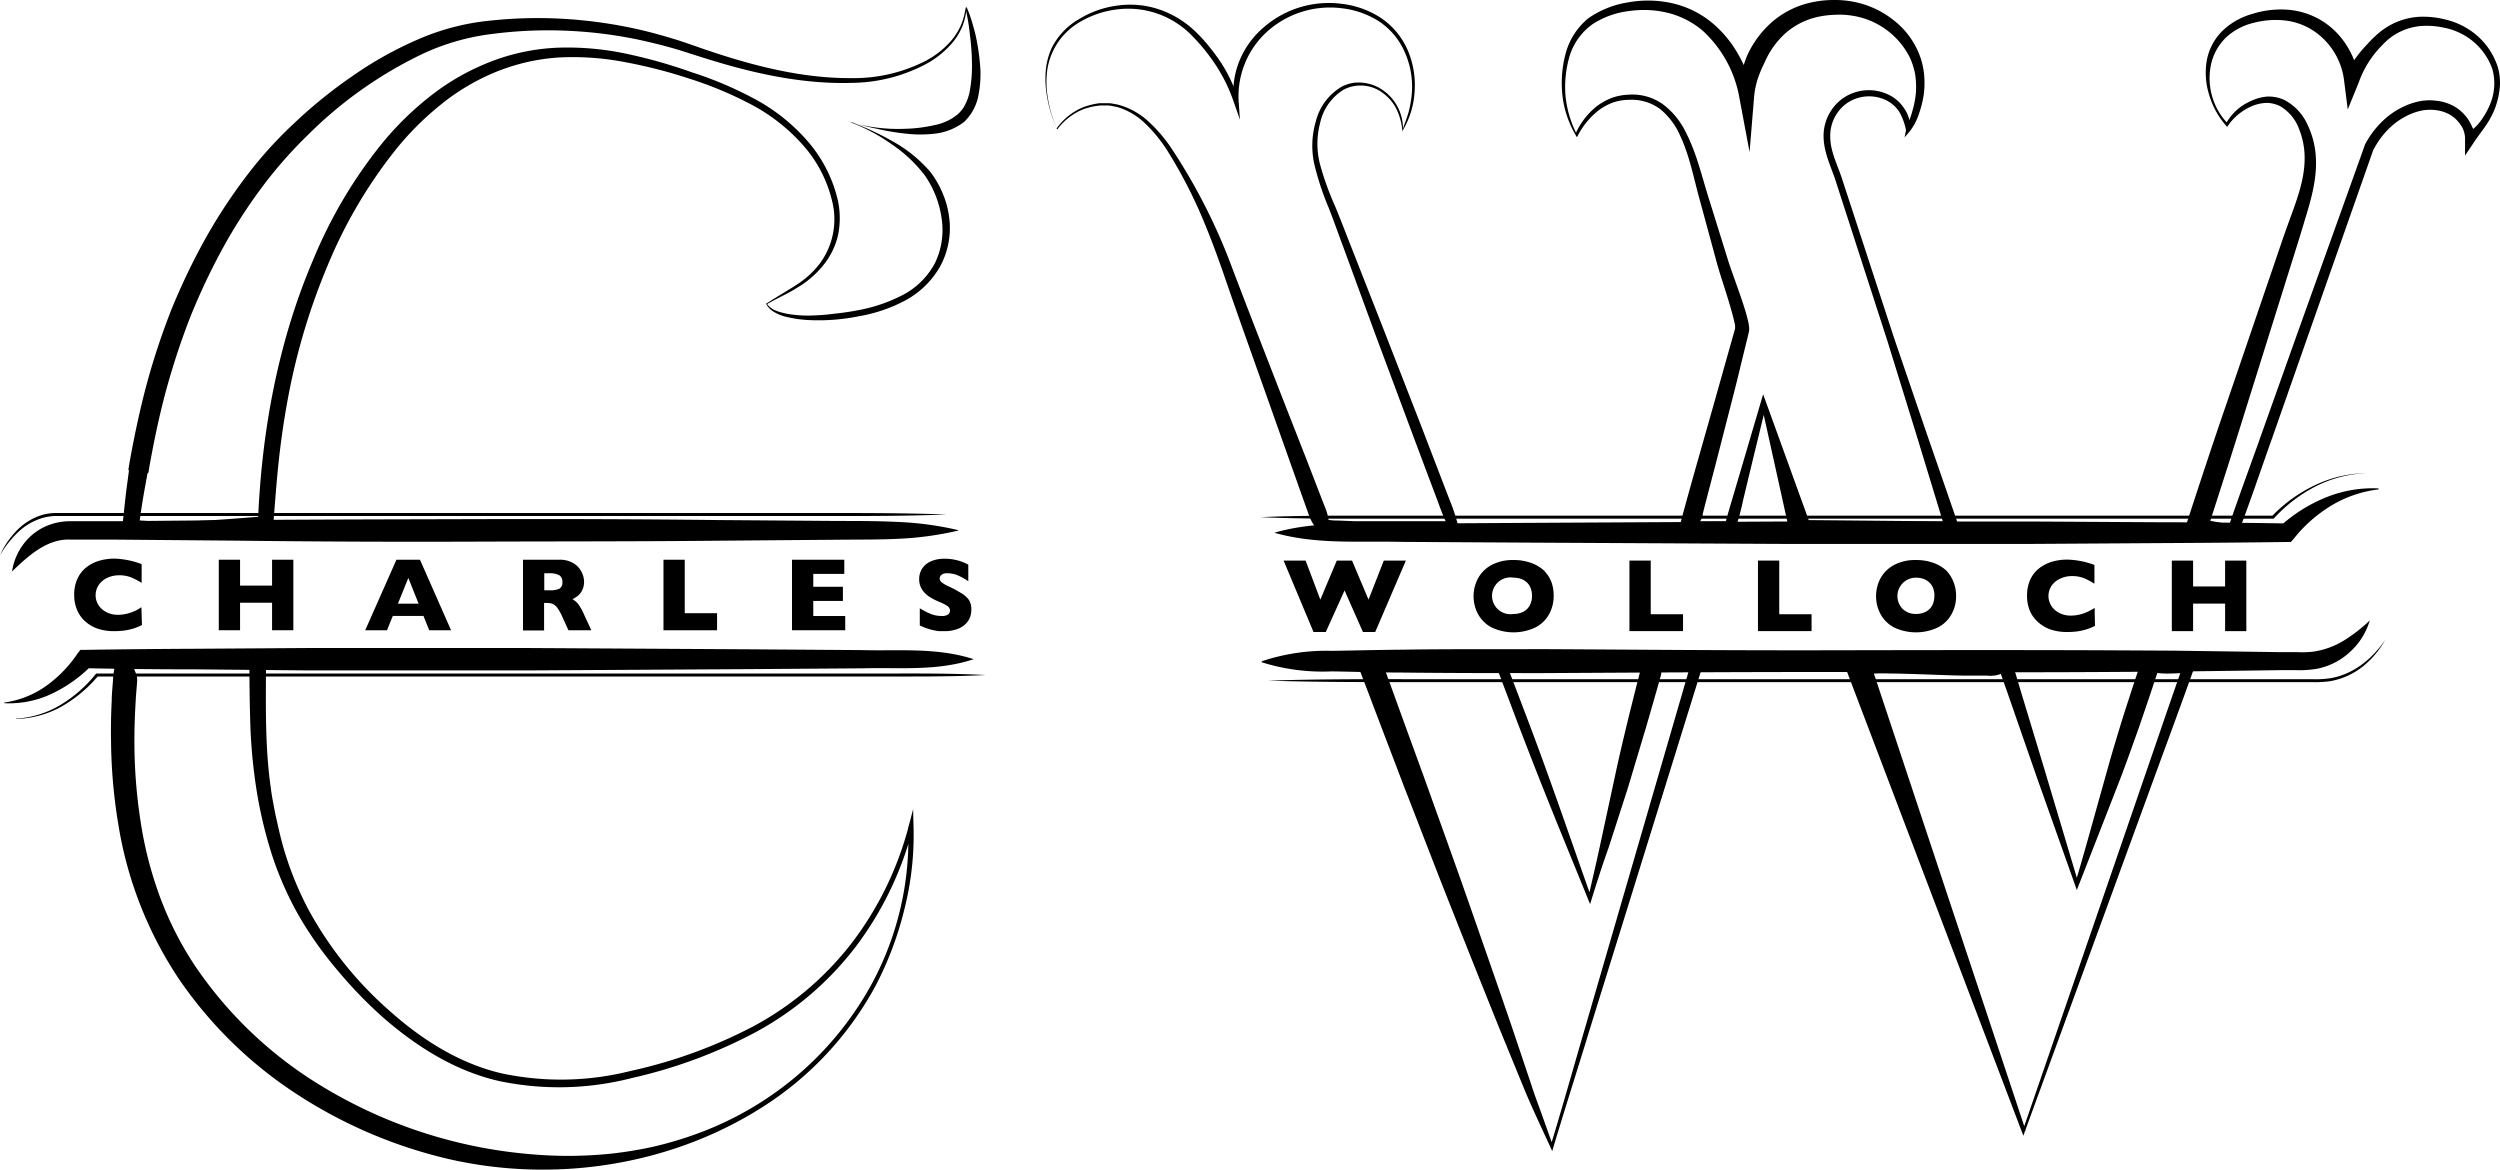 <svg xmlns="http://www.w3.org/2000/svg" viewBox="0 0 407.7 190.74"><title>cwlogo_black_1</title><g id="Layer_2" data-name="Layer 2"><g id="Layer_1-2" data-name="Layer 1"><path d="M21.56,108.24l.38,1c.14.39.29.69.36,1a1.34,1.34,0,0,1,.06.4,3.66,3.66,0,0,1,0,.56c-.08,1.09-.19,2.17-.24,3.26-.13,2.17-.21,4.34-.2,6.51a84.74,84.74,0,0,0,1,12.94,62.38,62.38,0,0,0,3.22,12.5A54.45,54.45,0,0,0,32,157.8a66.35,66.35,0,0,0,18.36,18,78.14,78.14,0,0,0,36.57,12.46A67.86,67.86,0,0,0,100,188.1a64.67,64.67,0,0,0,6.47-1.08,60,60,0,0,0,6.32-1.82,53.56,53.56,0,0,0,11.8-5.77,52.82,52.82,0,0,0,17.69-19.19,49.59,49.59,0,0,0,5.82-25.42h0l.8.09a54.68,54.68,0,0,1-9.28,19.39,51.1,51.1,0,0,1-16.34,14,80.62,80.62,0,0,1-20.21,7.5,47.57,47.57,0,0,1-21.56.52C74.32,174.72,68,170.73,62.55,166A72,72,0,0,1,55,158.19a60.27,60.27,0,0,1-6.28-8.88,54.16,54.16,0,0,1-4.4-10,72.12,72.12,0,0,1-2.51-10.64,88.13,88.13,0,0,1-1-10.87c-.1-3.61-.16-7.22-.11-10.83h0l2.13,2.09c-3.66,0-7.37.06-11.09,0-1.86,0-3.72-.12-5.57-.26-.93-.07-1.86-.16-2.79-.26L22,108.36A4.05,4.05,0,0,1,21.56,108.24Zm-2.49-.79,1.34-.09a13.61,13.61,0,0,1,1.69,0l1.37.07c.91,0,1.82,0,2.73,0,1.83,0,3.66-.08,5.49-.18,3.66-.21,7.31-.56,11-.85l.69,0v.72h0c0,7.14-.23,14.29.77,21.28q.16,1.31.42,2.61c.16.86.31,1.73.52,2.58.37,1.72.77,3.43,1.27,5.11a53.47,53.47,0,0,0,4,9.74,60.21,60.21,0,0,0,13.21,16.44c5.26,4.7,11.4,8.58,18.27,10.17a46.38,46.38,0,0,0,21-.4,79.62,79.62,0,0,0,20-7.27,50.26,50.26,0,0,0,16.1-13.64,53.91,53.91,0,0,0,9.25-19l.72-2.78.07,2.86h0a49.28,49.28,0,0,1-1.44,13.25,55.14,55.14,0,0,1-4.64,12.48A53.47,53.47,0,0,1,125,180.12c-14.93,9.79-34,12.93-51.64,8.94a77.42,77.42,0,0,1-24.81-10.53,68.45,68.45,0,0,1-19.36-18.86,63.47,63.47,0,0,1-9.89-25.21A87.28,87.28,0,0,1,18.11,121c-.05-2.25,0-4.51.11-6.76,0-1.12.14-2.24.21-3.36,0-.23.05-.69.1-1.1s.13-.83.23-1.24S19,107.8,19.07,107.45Z"/><path d="M157.56,1.31a4.86,4.86,0,0,1,0,.67l-.14.75A12,12,0,0,1,157,4.17a10.76,10.76,0,0,1-1.53,2.62,15,15,0,0,1-4.7,3.78,26.29,26.29,0,0,1-11.66,2.94C131,13.78,123,12,115.36,9.62c-1.93-.59-3.82-1.24-5.71-1.78s-3.82-1-5.76-1.42A72.65,72.65,0,0,0,92.14,5a70.59,70.59,0,0,0-11.81.53A37.42,37.42,0,0,0,69.12,8.69,68,68,0,0,0,50,22.22a70.25,70.25,0,0,0-7.7,8.89,83.55,83.55,0,0,0-6.31,10,103.87,103.87,0,0,0-5,10.7c-1.43,3.67-2.67,7.42-3.73,11.22s-1.89,7.66-2.62,11.55L24.38,76l-.12.73-.06.36c-.19.1-.16.23-.19.35l-.53,2.92c-.34,2-.64,3.91-.85,5.88l-1.21-1.49h0c7.14.74,14.45,0,21.8-.56l-1.16,1.2h0c.54-14.64,3.2-29.44,9-43A76.59,76.59,0,0,1,62.4,23.27a50,50,0,0,1,8-7.77A38.26,38.26,0,0,1,80.17,10a34,34,0,0,1,11-2.23,46.35,46.35,0,0,1,11,1,83.3,83.3,0,0,1,10.6,3,61.14,61.14,0,0,1,10.16,4.29,30.63,30.63,0,0,1,8.68,6.85,22.49,22.49,0,0,1,5.05,9.86,13.82,13.82,0,0,1,0,5.62,12.08,12.08,0,0,1-2.51,5A15.73,15.73,0,0,1,129.87,47c-1.58,1-3.25,1.68-4.81,2.62l0-.11h0c.72,1.09,2.07,1.4,3.29,1.66a19.6,19.6,0,0,0,3.83.29,35.63,35.63,0,0,0,3.86-.3c1.28-.13,2.57-.31,3.83-.56a25.56,25.56,0,0,0,7.24-2.44,12.48,12.48,0,0,0,5.33-5.19,12.43,12.43,0,0,0,1.13-7.28,16.2,16.2,0,0,0-2.69-7,22.76,22.76,0,0,0-5.59-5.25,29.15,29.15,0,0,0-6.91-3.61h0A27.89,27.89,0,0,0,147.7,21a23.7,23.7,0,0,0,4.56-.57,8.48,8.48,0,0,0,3.89-1.76,5.19,5.19,0,0,0,1.25-1.61,8.33,8.33,0,0,0,.71-2,22.43,22.43,0,0,0,.4-4.52,38.19,38.19,0,0,0-.31-4.64c-.08-.77-.18-1.55-.3-2.32l-.21-1.15-.11-.58c0-.09,0-.22,0-.27S157.57,1.42,157.56,1.31Zm0-.18a1.78,1.78,0,0,1,.2.32l.12.3.22.55c.13.38.25.75.37,1.13.23.76.44,1.53.63,2.3a35.91,35.91,0,0,1,.72,4.74,17.37,17.37,0,0,1-.22,4.87,8,8,0,0,1-2.38,4.55,9.65,9.65,0,0,1-4.69,1.9,20.62,20.62,0,0,1-4.84,0A38.53,38.53,0,0,1,143,21a44.47,44.47,0,0,1-4.57-1.2h0a41.34,41.34,0,0,1,7.14,3.25,22.25,22.25,0,0,1,6.16,5,15.09,15.09,0,0,1,2,3.49,14.06,14.06,0,0,1,1.06,3.92,13.09,13.09,0,0,1-1.44,7.93A14.36,14.36,0,0,1,147.63,49a25.12,25.12,0,0,1-7.54,2.57,33.13,33.13,0,0,1-7.89.64,19.64,19.64,0,0,1-3.95-.53,6.77,6.77,0,0,1-1.87-.72,3.38,3.38,0,0,1-1.44-1.41h0l0-.06.07,0c1.51-1,3.12-1.91,4.64-2.89a14.91,14.91,0,0,0,4-3.56,12.13,12.13,0,0,0,2.11-10,21.1,21.1,0,0,0-4.84-9.41A30,30,0,0,0,122.43,17a61,61,0,0,0-10-4.17,80.64,80.64,0,0,0-10.51-2.7A45,45,0,0,0,91.2,9.37a32.84,32.84,0,0,0-10.35,2.37,35.84,35.84,0,0,0-9.11,5.44,47.72,47.72,0,0,0-7.5,7.6A78.14,78.14,0,0,0,53.42,43.32,105.41,105.41,0,0,0,47.14,64c-.69,3.54-1.23,7.12-1.63,10.71s-.66,7.2-.94,10.82h0l-.06,1.11-1.11.08c-7.29.55-14.7,1.44-22.25.74h0l-1.35-.11.14-1.38c.22-2,.42-4,.66-6l.4-3c0-.13.08-.25-.07-.4l.07-.37.12-.75.27-1.49C22.14,70,23,66,24.08,62.08s2.37-7.76,3.85-11.54a107.78,107.78,0,0,1,5.22-11,87.2,87.2,0,0,1,6.62-10.27,66.87,66.87,0,0,1,8.17-9.14,77,77,0,0,1,9.49-7.69,60.57,60.57,0,0,1,10.71-6A38.84,38.84,0,0,1,80.06,3.35a72.78,72.78,0,0,1,12.17-.26,75.77,75.77,0,0,1,12,1.73c2,.46,3.93,1,5.85,1.59s3.81,1.3,5.69,1.93c7.52,2.51,15.33,4.48,23.29,4.4a25.65,25.65,0,0,0,11.45-2.59,14.43,14.43,0,0,0,4.66-3.57,10.44,10.44,0,0,0,1.55-2.5,12.18,12.18,0,0,0,.48-1.4l.16-.73A6.2,6.2,0,0,1,157.54,1.13Z"/><path d="M224.07,53.94l-4.9-13.37c-.83-2.22-1.62-4.47-2.48-6.66a47.05,47.05,0,0,1-2.28-6.82,14,14,0,0,1,.16-7.24,9.13,9.13,0,0,1,4.3-5.75,6.86,6.86,0,0,1,1.76-.58,6.76,6.76,0,0,1,1.85,0,6.87,6.87,0,0,1,3.36,1.42,7.62,7.62,0,0,1,2.95,6.34v0l-.1,0c.35-1.07.78-2.07,1.06-3.14a17,17,0,0,0,.51-3.24,13.83,13.83,0,0,0-1.17-6.39A11.54,11.54,0,0,0,225,3.56a14.17,14.17,0,0,0-6.07-2.2A15.34,15.34,0,0,0,206.82,5,14.22,14.22,0,0,0,202,16.52v0l.21,3-1-2.86a26.66,26.66,0,0,0-2.84-5.89,31.64,31.64,0,0,0-4.12-5.09,14.47,14.47,0,0,0-11.86-4.17,15.48,15.48,0,0,0-6.15,2,10.89,10.89,0,0,0-4.43,4.64,11.16,11.16,0,0,0-1,3.11,15.62,15.62,0,0,0-.11,3.28A19.86,19.86,0,0,0,172.4,21l0,0h-.12a9.91,9.91,0,0,1,4.31-3.49,11.57,11.57,0,0,1,2.74-.68l1.42,0c.48,0,.95.13,1.42.2a11.72,11.72,0,0,1,5,2.67A24.1,24.1,0,0,1,190.91,24,95,95,0,0,1,201,43.85c2.64,6.93,5.32,13.8,8,20.7l4.05,10.34,2,5.18,1,2.58a8.5,8.5,0,0,1,.68,2.71v0l-1.14-.79a10,10,0,0,0,2.66.32L221,85c1.77,0,3.55,0,5.32,0l10.64,0H237l-.74,1.07a34.39,34.39,0,0,1-1.67-4l-1.51-4-3-8Zm1.44-.55,6.23,16,3.07,8,1.54,4a32.09,32.09,0,0,1,1.38,4.08l.29,1.21-1-.14h-.05l-10.64,0c-1.78,0-3.55,0-5.32,0l-2.66,0a10,10,0,0,0-2.66.31l-.42.12-.72-.91,0,0a8.75,8.75,0,0,1-1.25-2.5l-.93-2.61-1.86-5.23-3.71-10.47c-2.48-7-5-14-7.38-20.95-1.22-3.48-2.51-6.92-4-10.27a78.44,78.44,0,0,0-5.2-9.7,23.66,23.66,0,0,0-3.46-4.19,11,11,0,0,0-4.61-2.7c-.44-.07-.88-.18-1.33-.24l-1.35,0a11.48,11.48,0,0,0-2.65.56,9.78,9.78,0,0,0-4.32,3.25l-.07.1-.05-.1,0-.05a20.21,20.21,0,0,1-1.8-6.43,15.19,15.19,0,0,1,0-3.37A11.54,11.54,0,0,1,171.43,8,11.12,11.12,0,0,1,176,3.1,15.88,15.88,0,0,1,182.37.89a14.85,14.85,0,0,1,6.74.67A15.94,15.94,0,0,1,194.9,5.1a23.48,23.48,0,0,1,2.29,2.5,31.71,31.71,0,0,1,2,2.72A23.82,23.82,0,0,1,202,16.47l-.78.15v0a13.63,13.63,0,0,1,.93-6.76,14.34,14.34,0,0,1,4.05-5.5A16.19,16.19,0,0,1,219,.65,14.64,14.64,0,0,1,225.31,3a12.18,12.18,0,0,1,4.27,5.21,14.39,14.39,0,0,1,1.12,6.63,13.93,13.93,0,0,1-1.92,6.4l-.14.22.05-.24v0a10.41,10.41,0,0,0-.92-3.36,7.19,7.19,0,0,0-2.19-2.64,6,6,0,0,0-6.44-.61,8.45,8.45,0,0,0-3.85,5.43,13.29,13.29,0,0,0,0,6.83,45.58,45.58,0,0,0,2.38,6.62c.92,2.21,1.76,4.42,2.63,6.63Z"/><path d="M406.47,11.32a10.26,10.26,0,0,0-4.57-5.55,10.64,10.64,0,0,0-3.41-1.27,12.93,12.93,0,0,0-3.65-.26,9.57,9.57,0,0,0-6.27,3.05,16.31,16.31,0,0,0-3.9,6.14h0l-1.8,4.42-.6-4.74a11.39,11.39,0,0,0-5-8.1,10.6,10.6,0,0,0-4.62-1.67,14.08,14.08,0,0,0-5.07.37A10.05,10.05,0,0,0,363.14,6a8.79,8.79,0,0,0-2.53,4.35,10.78,10.78,0,0,0,.11,5.23,10.55,10.55,0,0,0,2.61,4.59l0,0-.32,0A8.4,8.4,0,0,1,367,16.51a7.76,7.76,0,0,1,2.7-.76,6.15,6.15,0,0,1,2.83.55,8.49,8.49,0,0,1,3.82,4.12,14,14,0,0,1,1.33,5.42c.18,3.77-1,7.34-2,10.68s-2.1,6.75-3.15,10.13l-6.34,20.23c-2.09,6.75-4.26,13.48-6.43,20.2,0,0,0,0,0,0l-1.86-2.63,6.31,1.19h0l-.89.62c1.76-5.25,3.71-10.43,5.55-15.65L374.43,55l11.2-31.26,0-.06,0,0a14.77,14.77,0,0,1,3.57-4.52,12.42,12.42,0,0,1,2.44-1.61,11.43,11.43,0,0,1,2.75-1,8.55,8.55,0,0,1,3-.11,7.38,7.38,0,0,1,2.88.93,6.86,6.86,0,0,1,2.23,2.09,12,12,0,0,1,1.27,2.8l0,0-1.5-.52a6.8,6.8,0,0,0,2.26-2,12.53,12.53,0,0,0,1.5-2.61A8.8,8.8,0,0,0,406.47,11.32Zm.91-.26a9.27,9.27,0,0,1,.28,3.27,13.22,13.22,0,0,1-.72,3.18,13.67,13.67,0,0,1-1.5,2.89c-.6.91-1.29,1.75-1.92,2.7L402,25.37l0-2.8v0a3.86,3.86,0,0,0-.76-2.26,5.36,5.36,0,0,0-1.73-1.62,6,6,0,0,0-2.3-.73,7.28,7.28,0,0,0-2.47.11,10,10,0,0,0-2.38.89,11.38,11.38,0,0,0-2.12,1.42,13.25,13.25,0,0,0-3.15,4l0-.09-11,31.32L370.6,71.28C368.74,76.49,367,81.73,365,86.92l-.21.58-.67,0h0l-6.33.47-2.06.15.66-2.14v0c2.2-6.72,4.39-13.43,6.7-20.11l6.85-20.06c1.16-3.34,2.25-6.7,3.46-10s2.43-6.57,2.44-9.91a12.72,12.72,0,0,0-.9-4.84,7.16,7.16,0,0,0-3-3.69,5,5,0,0,0-2.27-.59,6.6,6.6,0,0,0-2.4.52,9,9,0,0,0-3.91,3.17l-.17.23-.15-.2,0,0a13.1,13.1,0,0,1-2.68-4.75,12,12,0,0,1-.54-5.48,9.08,9.08,0,0,1,2.46-5.08,11.36,11.36,0,0,1,4.92-2.89,15.51,15.51,0,0,1,5.65-.73,12.5,12.5,0,0,1,5.58,1.68,12.63,12.63,0,0,1,4.22,4.1,14.43,14.43,0,0,1,2.1,5.5l-2.41-.32h0a23.38,23.38,0,0,1,2.16-3.52c.42-.54.86-1.06,1.33-1.56s.9-1,1.4-1.44a11.78,11.78,0,0,1,3.45-2.35,11.18,11.18,0,0,1,4.05-.93,14.68,14.68,0,0,1,4.05.45,12,12,0,0,1,3.77,1.58A11.43,11.43,0,0,1,407.38,11.06Z"/><path d="M307.81,55.64l-8.55-26.45c-.73-2.14-1.81-4.33-1.87-6.83A7.55,7.55,0,0,1,300.58,16a7.43,7.43,0,0,1,7.14-.68,6.32,6.32,0,0,1,2.84,2.4,5.21,5.21,0,0,1,.91,3.56h0l-.62-.17c.33-1,.74-1.95,1-2.94a15.26,15.26,0,0,0,.59-3,13.42,13.42,0,0,0-.11-3,11.23,11.23,0,0,0-.91-2.86,12.64,12.64,0,0,0-9.35-6.75,13.45,13.45,0,0,0-3-.14,14.88,14.88,0,0,0-2.95.41,11.76,11.76,0,0,0-5.07,2.7,13.89,13.89,0,0,0-3.32,4.75,19,19,0,0,0-1.12,2.71,13.61,13.61,0,0,0-.56,2.91v0l-.73,8.9L283.67,16a19.37,19.37,0,0,0-6-11,14,14,0,0,0-5.58-2.88,16.6,16.6,0,0,0-6.4-.32,13.84,13.84,0,0,0-6,2.16A10,10,0,0,0,256,9.05a17.7,17.7,0,0,0-.7,6.53,17.36,17.36,0,0,0,1.86,6.34l0,0h-.27a12,12,0,0,1,3.38-4.49A9.61,9.61,0,0,1,262.76,16a9,9,0,0,1,2.84-.56A8.55,8.55,0,0,1,271.18,17a12.41,12.41,0,0,1,3.7,4.49c1.78,3.42,2.62,7.13,3.71,10.61l3.3,10.6c.55,1.67,1.22,3.45,1.82,5.2.31.89.61,1.78.89,2.69.14.46.27.92.39,1.42.07.23.12.51.18.77s0,.33.06.49a2.62,2.62,0,0,1,0,.78l-1.34,5.49q-.64,2.7-1.34,5.39l-2.76,10.76L278.4,81l-.69,2.69a2.69,2.69,0,0,1-1.88,2.37,0,0,0,0,0,0,0L275,85h7.16l-.89.65c.84-3.06,1.78-6.1,2.67-9.15l2.69-9.14v0l.9-3.06,1.09,3,6.62,18.28v0l-1.08-.77,24.22.23h0l-1.09,1.48-4.71-15.45Zm1.13-.36,5.22,15.28,5.28,15.27.49,1.42-1.58.06h0l-24.21,1.1-1.42.07-.86-1.69a0,0,0,0,1,0,0l-4.23-19.13h0a0,0,0,0,0,0,0L285.36,77l-1.11,4.64A35.76,35.76,0,0,1,283,86.18l-.28.68-.61,0h0L275,87l-1.39,0,.35-1.38v0c1.92-7.15,4-14.26,6-21.39l3-10.65s0-.24,0-.42-.06-.41-.12-.63c-.09-.43-.2-.87-.32-1.31-.24-.88-.5-1.76-.77-2.64-.54-1.77-1.13-3.49-1.66-5.32l-2.91-10.72c-1-3.59-1.66-7.23-3.23-10.52a11.5,11.5,0,0,0-3.21-4.23,7.77,7.77,0,0,0-5-1.51,8.43,8.43,0,0,0-2.64.42,9,9,0,0,0-2.36,1.27,12.42,12.42,0,0,0-3.44,4.17l-.14.25-.13-.24,0,0a16.47,16.47,0,0,1-2.21-6.43,18.45,18.45,0,0,1,.47-6.85A11.1,11.1,0,0,1,259,3,15.43,15.43,0,0,1,265.49.39a18.18,18.18,0,0,1,7,.09,15.68,15.68,0,0,1,6.42,3,18.46,18.46,0,0,1,4.58,5.42A22.24,22.24,0,0,1,285,12.1a21.73,21.73,0,0,1,1.05,3.43l-2.43.16v0a18.31,18.31,0,0,1,.38-3.45,14,14,0,0,1,1-3.34,16.17,16.17,0,0,1,4.25-5.54,14.45,14.45,0,0,1,6.32-3A16.81,16.81,0,0,1,299.06,0a15.89,15.89,0,0,1,3.43.33,15,15,0,0,1,6.2,2.87,13.22,13.22,0,0,1,4.18,5.35,12.3,12.3,0,0,1,.88,3.3,14.69,14.69,0,0,1,0,3.38,16.28,16.28,0,0,1-.78,3.24,9.25,9.25,0,0,1-1.52,2.94l-.85,1,.23-1.18h0a9.76,9.76,0,0,0-1.1-3,5.44,5.44,0,0,0-2.39-2,6.41,6.41,0,0,0-6.13.59,6.5,6.5,0,0,0-2.73,5.53c0,2.18,1.05,4.29,1.82,6.5Z"/><path d="M259.31,147.45c-2.6-6.43-5.29-12.91-7.9-19.5-1.3-3.28-2.58-6.58-3.84-9.87l-3.69-9.77.79.54a19.94,19.94,0,0,1-5.34.21c-1.77,0-3.55-.13-5.33-.21l-5.33-.24a50.07,50.07,0,0,0-5.34,0l.54-.77c.85-.08,1.27,0,1.47.15s.18.4.28.6l.45,1.24.91,2.48,1.81,5,3.61,9.91c2.36,6.63,4.77,13.23,7.09,19.88s4.64,13.28,6.92,19.93l3.36,10c.53,1.68,1.17,3.31,1.77,5l1.78,5-.5,0c2-6.57,3.85-13.18,5.78-19.77l5.74-19.77,11.49-39.56.94,1.28a32.72,32.72,0,0,0-3.57.06,17.85,17.85,0,0,1-3.58,0l1-.78c.63,1.06.14,1.83-.05,2.68l-.71,2.5-1.44,5c-1,3.33-2,6.69-3,10l-3.12,9.66C261.24,141.26,260.26,144.4,259.31,147.45Zm-.1-1.94c.78-3.36,1.52-6.62,2.21-9.89l2.06-9.55c.67-3.14,1.41-6.19,2.15-9.26l1.15-4.6.59-2.3c.24-.76.18-1.59,1.24-2.13l1-.78a17.85,17.85,0,0,1,3.58,0,30.39,30.39,0,0,0,3.57.08l1.37,0-.42,1.34L265.52,147.7l-6.11,19.67c-2,6.56-4.1,13.1-6.07,19.67l-.21.69-.29-.65c-1.46-3.2-3-6.4-4.34-9.66l-4-9.76q-3.94-9.78-7.82-19.6c-2.6-6.54-5.1-13.11-7.66-19.66l-3.76-9.86-1.87-4.93-.94-2.46-.47-1.23c-.06-.22-.21-.4-.18-.64s.31-.59,1-1.08l.54-.78a47.57,47.57,0,0,0,5.34,0l5.33-.24c1.78-.07,3.56-.17,5.33-.2a19.94,19.94,0,0,1,5.34.21l.65.18.14.37,3.6,9.46c1.18,3.12,2.33,6.23,3.45,9.36C254.76,132.77,256.94,139.11,259.21,145.51Z"/><path d="M338.69,145.15l-6.47-18.24-3.2-9.2c-1.07-3.11-2.08-6-3.15-9l1.16.85a4.88,4.88,0,0,1-3,.62q-1.51,0-3,0c-2,0-4-.09-6-.16s-4-.14-6.06-.18c-1,0-2-.06-3,0-.51,0-1,.06-1.52.1-.25,0-.5.21-.75.22l-.76,0,1.88-2.65,25.54,76.89h-.5l13.09-38,6.53-19c2.19-6.33,4.33-12.67,6.57-19l.92,1.34c-1.06,0-2.12.09-3.18.1a12.07,12.07,0,0,1-1.59-.05,4.18,4.18,0,0,1-1.58-.42l.72-.51c.81.48.53.6.5.8l-.19.58-.38,1.15-.77,2.31-1.58,4.64c-1.09,3.08-2.19,6.18-3.35,9.19Zm0-2c.91-3.1,1.77-6.1,2.6-9.12l2.46-8.8c.81-2.9,1.67-5.71,2.55-8.56l1.37-4.24.7-2.12.36-1.07.18-.53c.09-.17-.07-.42.86-.31l.72-.51a4.26,4.26,0,0,1,1.6-.36,12.05,12.05,0,0,1,1.59,0c1.06,0,2.12.19,3.18.22l1.39,0-.47,1.3c-2.24,6.31-4.58,12.58-6.87,18.87L344,146.83l-13.79,37.71-.24.68-.26-.68L300.93,108.8l-1-2.64h2.89c.25,0,.51,0,.76,0s.5.21.76.22c.5.06,1,.11,1.51.13,1,0,2,0,3,0q3,0,6.07-.08c2,0,4-.06,6.06,0,1,0,2,0,3,0a4.85,4.85,0,0,1,3,.68l1.15.81v0c.88,3,1.8,6.06,2.67,8.92l2.63,8.7Z"/><path d="M23.15,101.92a8,8,0,0,1-1.46.6,9.9,9.9,0,0,1-1.51.32,13.26,13.26,0,0,1-1.57.09,8.31,8.31,0,0,1-2.69-.41,5.81,5.81,0,0,1-2.07-1.23,5.23,5.23,0,0,1-1.31-1.89A6.3,6.3,0,0,1,12.1,97a6.18,6.18,0,0,1,.52-2.6,5.08,5.08,0,0,1,1.44-1.86,6.32,6.32,0,0,1,2.11-1.09,8.87,8.87,0,0,1,2.49-.35A13.57,13.57,0,0,1,23.1,92v3.06a12,12,0,0,0-1.69-.89,5.08,5.08,0,0,0-2-.35,4.44,4.44,0,0,0-1.88.4,3.4,3.4,0,0,0-1.4,1.14,3,3,0,0,0-.07,3.32,3.31,3.31,0,0,0,1.3,1.15,3.92,3.92,0,0,0,1.86.43,6.16,6.16,0,0,0,1.58-.2,8.17,8.17,0,0,0,1.26-.45c.34-.17.69-.37,1-.59Z"/><path d="M47.84,102.78H44.37V98.29H39.15v4.49H35.68V91.28h3.47V95.5h5.22V91.28h3.47Z"/><path d="M73.56,102.78H70l-.94-2.33h-5l-.95,2.33H59.56l5.09-11.5h3.84Zm-5.29-4.33-1.68-4.2-1.7,4.2Z"/><path d="M96.43,102.78H92.7l-.91-2a8.79,8.79,0,0,0-.89-1.64,2,2,0,0,0-.78-.66,2.67,2.67,0,0,0-1-.15h-.39v4.49H85.29V91.28h5.9a4.27,4.27,0,0,1,2.34.58,3.44,3.44,0,0,1,1.31,1.41,3.61,3.61,0,0,1,.41,1.58,3,3,0,0,1-.34,1.47,2.75,2.75,0,0,1-.71.88,8.11,8.11,0,0,1-.84.52,3.34,3.34,0,0,1,.92.77,9,9,0,0,1,1,1.8Zm-4.72-7.87a1.18,1.18,0,0,0-.52-1.11,3.47,3.47,0,0,0-1.7-.31h-.73v2.77h.74A3.67,3.67,0,0,0,91.24,96,1.14,1.14,0,0,0,91.71,94.91Z"/><path d="M116.94,102.78H108.2V91.28h3.47V100h5.27Z"/><path d="M137.84,102.78h-8.68V91.28h8.53v2.31h-5.06v2.1h4.83V98h-4.83v2.46h5.21Z"/><path d="M158.4,99.44a3.17,3.17,0,0,1-.55,1.87,3.52,3.52,0,0,1-1.54,1.2,5.74,5.74,0,0,1-2.27.42c-.23,0-.53,0-.87,0a9.61,9.61,0,0,1-1.38-.26A10.25,10.25,0,0,1,150,102V99.2a11.77,11.77,0,0,0,1.72.89,4.52,4.52,0,0,0,1.8.36,1.61,1.61,0,0,0,1.15-.29.84.84,0,0,0,.26-.56.94.94,0,0,0-.44-.78,6.83,6.83,0,0,0-1.31-.66,11.14,11.14,0,0,1-1.66-.87,3.92,3.92,0,0,1-1.16-1.17,3,3,0,0,1-.46-1.67,3.12,3.12,0,0,1,.46-1.68,3.18,3.18,0,0,1,1.39-1.2,5.28,5.28,0,0,1,2.29-.45,7.74,7.74,0,0,1,1.79.19,6.88,6.88,0,0,1,1.34.42,5.12,5.12,0,0,1,.74.36v2.7a9.28,9.28,0,0,0-1.58-.9,4.34,4.34,0,0,0-1.85-.4,1.39,1.39,0,0,0-.94.25.75.75,0,0,0-.29.61.74.74,0,0,0,.29.59,4.86,4.86,0,0,0,1,.61,18.66,18.66,0,0,1,2.12,1.12A4.1,4.1,0,0,1,158,97.82,2.76,2.76,0,0,1,158.4,99.44Z"/><path d="M.68,114.57a15.32,15.32,0,0,0,6.94-2.78,20.52,20.52,0,0,0,5.07-5.28h0l.43-.53h.72q9.06-.14,18.12-.18l18.12-.12,36.23,0,36.24.21,18.12.13c6,.17,12.08-.47,18.12,1.48-6,2-12.08,1.32-18.12,1.49l-18.12.13-36.24.21-36.23,0L32,109.16q-9.06,0-18.12-.19l1.15-.54h0a23,23,0,0,1-6.59,4.71,16.3,16.3,0,0,1-7.72,1.54Z"/><path d="M2.64,117.19a15.82,15.82,0,0,0,7.27-2.26,21.8,21.8,0,0,0,5.7-5h0l.08-.09h.11l72.48,0,36.23,0h18.12c6,0,12.08-.07,18.12.24-6,.31-12.08.23-18.12.25H124.51l-36.23,0-72.48,0,.19-.08h0a22.14,22.14,0,0,1-6,5,16.09,16.09,0,0,1-7.4,2Z"/><path d="M156.21,86.54a52.55,52.55,0,0,1-9.82,1.33c-3.27.16-6.54.11-9.81.15L117,88.18c-13.08.13-26.17.1-39.25.15s-26.17,0-39.25-.16L18.82,88l-4.9,0-2.46,0a6.84,6.84,0,0,0-2.05.2c-2.66.63-5,2.61-7.45,5A9.89,9.89,0,0,1,4.1,88.39a9.16,9.16,0,0,1,4.58-3A9.82,9.82,0,0,1,11.49,85L14,85l4.9,0,19.62-.18c13.09-.11,26.17-.12,39.25-.16s26.16,0,39.24.15l19.62.15c3.27,0,6.55,0,9.82.16a52.44,52.44,0,0,1,9.81,1.33Z"/><path d="M154.25,83.91c-6.55.25-13.09.25-19.63.24H9.52a8.54,8.54,0,0,0-2.37.26A9.73,9.73,0,0,0,3,86.74a16.7,16.7,0,0,0-3,3.81,13.73,13.73,0,0,1,2.77-4.07A9.67,9.67,0,0,1,7,83.94a8.78,8.78,0,0,1,2.49-.28h125.1c6.54,0,13.08,0,19.63.24Z"/><path d="M206.79,111c7.69-.25,15.39-.25,23.08-.24H377a16.69,16.69,0,0,0,2.84-.13c3.78-.54,7-3.11,9.13-6.28a14.36,14.36,0,0,1-3.73,4.41,11.78,11.78,0,0,1-5.32,2.34,18,18,0,0,1-2.92.14H229.87c-7.69,0-15.39,0-23.08-.24Z"/><path d="M229.27,91.42l-5,11.65h-2l-3-6.78-3.06,6.78h-2l-4.88-11.65h3.59l2.4,6.37L218,91.42h2.49l2.69,6.37,2.49-6.37Z"/><path d="M253.37,97.16a6.1,6.1,0,0,1-.74,3,5.33,5.33,0,0,1-2.21,2.15,8.34,8.34,0,0,1-7.19,0,5.37,5.37,0,0,1-2.2-2.18,6.2,6.2,0,0,1,0-5.8,5.41,5.41,0,0,1,2.19-2.18,7.37,7.37,0,0,1,3.62-.82,8.09,8.09,0,0,1,2.84.47A6,6,0,0,1,251.74,93,5.54,5.54,0,0,1,253,94.9,6.37,6.37,0,0,1,253.37,97.16Zm-3.53,0a3.4,3.4,0,0,0-.2-1.18,2.34,2.34,0,0,0-.57-.93,2.75,2.75,0,0,0-.95-.62,3.57,3.57,0,0,0-1.28-.22,3,3,0,1,0,0,5.91,3.3,3.3,0,0,0,1.63-.38,2.58,2.58,0,0,0,1-1A3.26,3.26,0,0,0,249.84,97.16Z"/><path d="M274.47,102.92h-8.74V91.42h3.47v8.75h5.27Z"/><path d="M295.43,102.92h-8.74V91.42h3.47v8.75h5.27Z"/><path d="M319,97.16a6,6,0,0,1-.74,3,5.27,5.27,0,0,1-2.21,2.15,8.34,8.34,0,0,1-7.19,0,5.35,5.35,0,0,1-2.19-2.18,6.08,6.08,0,0,1-.72-2.9,6.19,6.19,0,0,1,.71-2.9,5.43,5.43,0,0,1,2.2-2.18,7.33,7.33,0,0,1,3.61-.82,8.09,8.09,0,0,1,2.84.47A5.87,5.87,0,0,1,317.35,93a5.4,5.4,0,0,1,1.22,1.89A6.16,6.16,0,0,1,319,97.16Zm-3.53,0a3.65,3.65,0,0,0-.19-1.18,2.48,2.48,0,0,0-.58-.93,2.8,2.8,0,0,0-.94-.62,3.63,3.63,0,0,0-1.29-.22,3,3,0,0,0-2.19,5.09,3,3,0,0,0,2.19.82,3.3,3.3,0,0,0,1.63-.38,2.46,2.46,0,0,0,1-1A3.26,3.26,0,0,0,315.45,97.16Z"/><path d="M341.65,102.06a8.41,8.41,0,0,1-1.47.6,9.78,9.78,0,0,1-1.5.32,13.43,13.43,0,0,1-1.58.09,8.31,8.31,0,0,1-2.69-.41,6,6,0,0,1-2.07-1.23A5.23,5.23,0,0,1,331,99.54a6.34,6.34,0,0,1-.43-2.38,6.19,6.19,0,0,1,.51-2.6,5,5,0,0,1,1.44-1.86,6.32,6.32,0,0,1,2.11-1.09,8.87,8.87,0,0,1,2.49-.35,13.57,13.57,0,0,1,4.44.87v3.06a11.9,11.9,0,0,0-1.68-.89,5.14,5.14,0,0,0-2-.35,4.36,4.36,0,0,0-1.87.4,3.49,3.49,0,0,0-1.41,1.13,3,3,0,0,0-.06,3.33,3.28,3.28,0,0,0,1.29,1.15,3.92,3.92,0,0,0,1.86.43,6.3,6.3,0,0,0,1.59-.2,7.37,7.37,0,0,0,1.25-.46,9.54,9.54,0,0,0,1.06-.59Z"/><path d="M366.33,102.92h-3.46V98.43h-5.22v4.49h-3.47V91.42h3.47v4.22h5.22V91.42h3.46Z"/><path d="M205.76,107.84a33.24,33.24,0,0,1,11.45-1.7c3.82-.06,7.64-.16,11.45-.19,7.63-.12,15.27-.06,22.9-.09,15.26.08,30.53.22,45.79.19s30.53-.06,45.8,0l11.45.06,11.44.16,5.73.08,2.86,0a15.74,15.74,0,0,0,2.62-.08,13.24,13.24,0,0,0,4.79-1.69,25.5,25.5,0,0,0,4.42-3.4,11.14,11.14,0,0,1-3.16,5.08,11,11,0,0,1-5.6,2.83,17,17,0,0,1-3.09.2l-2.87,0-5.72.08-11.45.15-11.45.07c-15.26.1-30.52,0-45.78,0s-30.53.1-45.79.18c-7.63,0-15.26,0-22.89-.09-3.82,0-7.63-.13-11.45-.19A33,33,0,0,1,205.76,108Z"/><path d="M387.91,79.81a19.35,19.35,0,0,0-7.85,2.72,23,23,0,0,0-6.05,5.4h0l-.43.46h-.66q-10.32.13-20.64.18l-20.63.13H290.37l-41.28-.21-20.64-.12c-6.88-.17-13.75.46-20.63-1.49,6.88-2,13.75-1.32,20.63-1.49l20.64-.12,41.28-.22,41.28,0,20.63.12c6.88,0,13.76.09,20.64.19l-1.09.47h0a25.17,25.17,0,0,1,7.53-4.73,20.23,20.23,0,0,1,8.54-1.45Z"/><path d="M385.68,77.18a19.87,19.87,0,0,0-8.14,2.19,23.83,23.83,0,0,0-6.67,5.13h0l-.08.08h-.1l-82.55,0-41.28,0H226.22c-6.88,0-13.76.07-20.64-.24,6.88-.31,13.76-.23,20.64-.25h20.64l41.28,0,82.55,0-.18.08h0a24.27,24.27,0,0,1,6.92-5,20,20,0,0,1,8.25-2Z"/></g></g></svg>